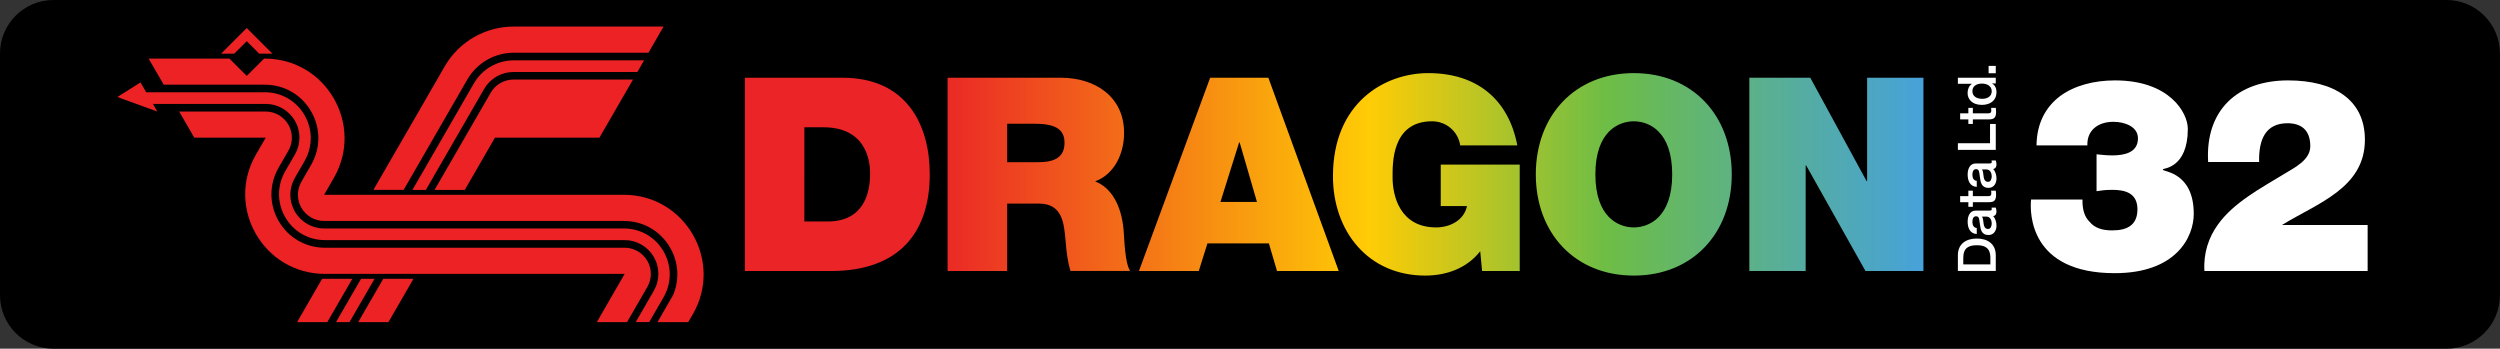 <?xml version="1.0" encoding="utf-8"?>
<!-- Generator: Adobe Illustrator 25.0.0, SVG Export Plug-In . SVG Version: 6.00 Build 0)  -->
<svg version="1.1" id="Layer_1" xmlns="http://www.w3.org/2000/svg" xmlns:xlink="http://www.w3.org/1999/xlink" x="0px" y="0px"
	 viewBox="0 0 3840 535.6" style="enable-background:new 0 0 3840 535.6;" xml:space="preserve">
<rect x="0" y="0" width="3840" height="535.6" fill="#333333" stroke="none"/>
<style type="text/css">
	.st0{fill:#EC2224;}
	.st1{fill:#FFFFFF;}
	.st2{fill:url(#SVGID_1_);}
	.st3{fill:url(#SVGID_2_);}
	.st4{fill:url(#SVGID_3_);}
	.st5{fill:url(#SVGID_4_);}
	.st6{fill:url(#SVGID_5_);}
	.st7{fill:url(#SVGID_6_);}
	.st8{fill:url(#SVGID_7_);}
	.st9{fill:url(#SVGID_8_);}
	.st10{fill:url(#SVGID_9_);}
	.st11{fill:url(#SVGID_10_);}
	.st12{fill:url(#SVGID_11_);}
	.st13{fill:url(#SVGID_12_);}
	.st14{fill:url(#SVGID_13_);}
	.st15{fill:url(#SVGID_14_);}
	.st16{fill:url(#SVGID_15_);}
	.st17{fill:url(#SVGID_16_);}
	.st18{fill:url(#SVGID_17_);}
	.st19{fill:url(#SVGID_18_);}
	.st20{fill:url(#SVGID_19_);}
	.st21{fill:url(#SVGID_20_);}
	.st22{fill:url(#SVGID_21_);}
	.st23{fill:url(#SVGID_22_);}
	.st24{fill:url(#SVGID_23_);}
	.st25{fill:url(#SVGID_24_);}
	.st26{fill:url(#SVGID_25_);}
	.st27{fill:url(#SVGID_26_);}
	.st28{fill:url(#SVGID_27_);}
	.st29{fill:url(#SVGID_28_);}
	.st30{fill:url(#SVGID_29_);}
	.st31{fill:url(#SVGID_30_);}
	.st32{fill:url(#SVGID_31_);}
	.st33{fill:url(#SVGID_32_);}
	.st34{fill:url(#SVGID_33_);}
	.st35{fill:url(#SVGID_34_);}
	.st36{fill:url(#SVGID_35_);}
	.st37{fill:url(#SVGID_36_);}
	.st38{fill:url(#SVGID_37_);}
	.st39{fill:url(#SVGID_38_);}
</style>
<g>
	<path d="M3757.8,535.6H82.2C36.8,535.6,0,498.8,0,453.4V82.2C0,36.8,36.8,0,82.2,0h3675.5c45.4,0,82.2,36.8,82.2,82.2v371.1
		C3840,498.8,3803.2,535.6,3757.8,535.6z"/>
	<g>
		<polygon class="st0" points="575.3,428.2 536.8,494.8 516.1,494.8 554.6,428.2 		"/>
		<path class="st0" d="M654.1,291.7l89.6-155.2c9.3-16,26.4-25.9,44.9-25.9H979l10.3-17.9H858.7l-69.7,0c-25.1,0-48.5,13.5-61,35.2
			l-33.8,58.6l-1,1.8l-59.7,103.4H654.1z"/>
		<g>
			<path class="st0" d="M1019.2,40.8l-160.4,0l0,0H789c-43.7,0-84.1,23.3-105.9,61.1l-33.8,58.6l-1,1.8l-74.7,129.3H620l97.9-169.6
				c14.6-25.3,41.9-41,71.1-41h207L1019.2,40.8z"/>
			<path class="st0" d="M760.2,211.5h160.5l51.6-89.3H788.6c-14.4,0-27.6,7.7-34.8,20.1l-86.3,149.4h46.4L760.2,211.5z"/>
			<polygon class="st0" points="635.1,428.2 596.6,494.8 550.2,494.8 588.7,428.2 			"/>
			<polygon class="st0" points="494.8,428.2 456.3,494.8 502.7,494.8 541.2,428.2 			"/>
		</g>
		<path class="st0" d="M298.4,211.5h109.7l-14.9,25.8c-47.1,81.5,11.8,183.4,105.9,183.4h0l460.4,0l-42.8,74.1h46.4l31.2-54
			c7.2-12.4,7.2-27.8,0-40.2c-7.2-12.4-20.5-20.1-34.8-20.1H499.1c-29.7,0-56.2-15.3-71.1-41c-14.8-25.7-14.8-56.4,0-82.1l14.9-25.8
			c7.2-12.4,7.2-27.8,0-40.2c-7.2-12.4-20.5-20.1-34.8-20.1H275.2L298.4,211.5z"/>
		<path class="st0" d="M251.5,130.1h155.3c29.7,0,56.2,15.3,71.1,41c14.8,25.7,14.8,56.4,0,82.1L463,279.1
			c-7.2,12.4-7.2,27.8,0,40.2c7.2,12.4,20.5,20.1,34.8,20.1l460.4,0c29.7,0,56.2,15.3,71.1,41c13.1,22.7,14.6,49.2,4.6,72.8
			l-24,41.6h47.2l7.1-12.2c47.1-81.5-11.8-183.4-105.9-183.4l-248.7,0H569.3l-71.5,0l14.9-25.8c47.1-81.5-11.8-183.4-105.9-183.4
			h-1.2L379,116.6l-26.6-26.6H228.3L251.5,130.1z"/>
		<g>
			<polygon class="st0" points="359.8,82.4 379,63.3 398.1,82.4 418.4,82.4 379,43 339.6,82.4 			"/>
		</g>
		<path class="st0" d="M241.6,171.3L180.3,149l35.5-22.4l8.7,15.1h182.3c25.5,0,48.3,13.2,61,35.2c12.7,22.1,12.7,48.4,0,70.5
			l-14.9,25.8c-9.3,16-9.3,35.8,0,51.8c9.3,16,26.4,25.9,44.9,25.9l460.4,0c25.5,0,48.3,13.2,61,35.2c12.7,22.1,12.7,48.4,0,70.5
			l-22,38.1h-20.7l27.8-48.2c9.3-16,9.3-35.8,0-51.8c-9.3-16-26.4-25.9-44.9-25.9H639.4H499.1c-25.5,0-48.3-13.2-61-35.2
			c-12.7-22.1-12.7-48.4,0-70.5l14.9-25.8c9.3-16,9.3-35.8,0-51.8c-9.3-16-26.4-25.9-44.9-25.9H235L241.6,171.3z"/>
	</g>
	<g>
		<g>
			<g>
				<path class="st1" d="M3007.3,416.2v-24.1c0-17.9,13-25.7,29.1-25.7c16,0,29.1,7.7,29.1,25.7v24.1H3007.3z M3057.2,406.1v-10
					c0-16-9.1-19.4-20.8-19.4c-11.7,0-20.8,3.4-20.8,19.4v10H3057.2z"/>
				<path class="st1" d="M3056.1,323.4c2.3,0,3.2-0.5,3.2-2.2c0-0.6,0-1.3-0.2-2.3h6.4c0.5,1.4,1.1,4.3,1.1,5.9
					c0,3.7-1.3,6.4-5.1,7.2c3.6,3.7,5.1,9.6,5.1,14.6c0,7.6-4.1,14.4-12.3,14.4c-10.5,0-12.2-8.4-13.1-16.2
					c-1.2-6.7-0.5-12.6-5.9-12.6c-4.8,0-5.7,5-5.7,8.7c0,5.2,2.1,8.9,6.7,9.3v9.3c-10.8-0.7-14-9.9-14-19.1
					c0-8.2,3.3-16.9,12.2-16.9H3056.1z M3044.4,332.7c1.9,2.9,1.8,7.3,2.5,11.4c0.7,4,2.1,7.6,7,7.6c4.1,0,5.4-5.3,5.4-8.6
					c0-4.1-2.1-10.4-8-10.4H3044.4z"/>
				<path class="st1" d="M3023.4,317.6v-7h-12.6v-9.3h12.6v-8.4h6.9v8.4h22.5c3.8,0,5.8-0.3,5.8-4.5c0-1.3,0-2.6-0.3-3.9h7.2
					c0.2,2,0.5,4,0.5,6c0,9.7-3.7,11.5-10.8,11.7h-24.9v7H3023.4z"/>
				<path class="st1" d="M3056.1,251c2.3,0,3.2-0.5,3.2-2.2c0-0.6,0-1.3-0.2-2.3h6.4c0.5,1.4,1.1,4.3,1.1,5.9c0,3.7-1.3,6.4-5.1,7.2
					c3.6,3.7,5.1,9.6,5.1,14.6c0,7.6-4.1,14.4-12.3,14.4c-10.5,0-12.2-8.4-13.1-16.2c-1.2-6.7-0.5-12.6-5.9-12.6
					c-4.8,0-5.7,5-5.7,8.7c0,5.2,2.1,8.9,6.7,9.3v9.3c-10.8-0.7-14-9.9-14-19.1c0-8.2,3.3-16.9,12.2-16.9H3056.1z M3044.4,260.3
					c1.9,2.9,1.8,7.3,2.5,11.4c0.7,4,2.1,7.6,7,7.6c4.1,0,5.4-5.3,5.4-8.6c0-4.1-2.1-10.4-8-10.4H3044.4z"/>
				<path class="st1" d="M3007.3,230.2V220h49.4v-29.6h8.8v39.8H3007.3z"/>
				<path class="st1" d="M3023.4,190.4v-7h-12.6v-9.3h12.6v-8.4h6.9v8.4h22.5c3.8,0,5.8-0.3,5.8-4.5c0-1.3,0-2.6-0.3-3.9h7.2
					c0.2,2,0.5,4,0.5,6c0,9.7-3.7,11.5-10.8,11.7h-24.9v7H3023.4z"/>
				<path class="st1" d="M3065.5,119.4v8.8h-5.7v0.2c4.8,2.4,6.8,7.7,6.8,13c0,13.3-9.9,19.7-22.5,19.7c-15.2,0-21.9-9-21.9-18.2
					c0-5.3,2-11.2,6.6-14v-0.2h-21.5v-9.3H3065.5z M3059.3,140.2c0-8.3-7.6-11.8-14.9-11.8c-9.3,0-14.8,4.5-14.8,11.6
					c0,8.7,7.7,11.8,15.3,11.8C3052.2,151.8,3059.3,148.2,3059.3,140.2z"/>
			</g>
			<path class="st1" d="M3054.5,112.5v-11.3h11v11.3H3054.5z"/>
		</g>
		<g>
			<g>
				<linearGradient id="SVGID_1_" gradientUnits="userSpaceOnUse" x1="1144.111" y1="267.809" x2="2954.335" y2="267.809">
					<stop  offset="0.16" style="stop-color:#EA2427"/>
					<stop  offset="0.53" style="stop-color:#FFCC05"/>
					<stop  offset="0.732" style="stop-color:#6DBD46"/>
					<stop  offset="1" style="stop-color:#46A2DA"/>
				</linearGradient>
				<path class="st2" d="M1294.2,119.4h-150.1v296.9h132.2c103.5,0,151.8-57.8,151.8-148.8C1428.1,192.6,1393.2,119.4,1294.2,119.4z
					 M1271.3,340.2h-35.8V195.5h29.1c66.1,0,71.9,52,71.9,70.7C1336.6,294,1328.3,340.2,1271.3,340.2z M1682.1,278.6
					c30.4-11.2,44.5-43.7,44.5-74.4c0-56.1-44.9-84.8-96.9-84.8h-174.2v296.9h91.5V312.7h48.6c36.2,0,38.7,29.5,41.2,57.8
					c1.2,15.4,2.9,30.8,7.5,45.7h91.5c-8.3-13.7-8.7-49.1-10-63.6C1722.4,315.6,1707.1,288.2,1682.1,278.6z M1594.8,249.1H1547v-59
					h42.8c34.9,0,45.3,10.8,45.3,29.5C1635.1,246.2,1611.8,249.1,1594.8,249.1z M1858.8,119.4l-109.4,296.9h91.9l13.3-42.4h94.4
					l12.5,42.4h94.8l-108.1-296.9H1858.8z M1874.6,310.2l28.7-91.5h0.8l26.6,91.5H1874.6z M2213,316.5h40.3
					c-4.6,22-26.2,32.8-47.4,32.8c-55.7,0-66.9-48.6-66.9-76.5c0-20.4-2.1-86.5,60.7-86.5c21.6,0,39.9,15.4,43.2,37h87.7
					c-13.3-69.8-61.1-111-136.8-111c-66.9,0-146.4,45.3-146.4,158.4c0,84.4,54,152.6,141.8,152.6c32.4,0,64-11.2,84.4-37.4l2.9,30.4
					h57.8V252.8H2213V316.5z M2509.5,112.3c-90.2,0-150.5,64.9-150.5,155.5c0,90.6,60.3,155.5,150.5,155.5
					c90.2,0,150.5-64.9,150.5-155.5C2660,177.2,2599.7,112.3,2509.5,112.3z M2509.5,349.3c-23.3,0-59-15.4-59-81.5
					c0-66.1,35.8-81.5,59-81.5c23.3,0,59,15.4,59,81.5C2568.5,333.9,2532.8,349.3,2509.5,349.3z M2867.9,119.4v158.8h-0.8
					l-86.5-158.8H2687v296.9h86.5V254.1h0.8l91.1,162.2h89V119.4H2867.9z"/>
			</g>
		</g>
		<g>
			<path class="st1" d="M3128.1,223.3c0.4-34.1,14.1-59,36.2-75.7c22-16.2,52-24.1,84.4-24.1c84,0,111.8,49.9,111.8,74.4
				c0,60.7-38.3,60.7-38.3,62v0.8c0,3.3,47.4,3.3,47.4,67.8c0,35.3-26.6,91.1-121.4,91.1c-130.1,0-130.6-91.5-128.5-113.1h79
				c-0.4,15.4,3.3,27,11.2,34.5c7.9,9.6,20,12.9,34.5,12.9c23.7,0,38.7-8.7,38.7-32.4c0-25.4-19.5-29.9-38.7-29.9
				c-12.1,0-17.9,1.2-24.1,2.1V237c6.2,0.4,12.9,1.7,24.1,1.7c17.5,0,39.5-3.7,39.5-26.2c0-18.3-20.8-25.4-37.8-25.4
				c-22.4,0-40.7,12.1-39.9,36.2H3128.1z"/>
			<path class="st1" d="M3391.7,248.7c-4.6-79.4,44.9-125.2,122.7-125.2c70.3,0,118.1,29.5,118.1,91.1c0,74-72.4,97.3-126.8,130.6
				v0.4h131v70.7h-250.7c-1.7-27.9,6.7-52,20.8-71.5c24.1-33.7,65.7-55.7,102.7-78.2c15-9.2,39.1-20.8,39.1-42
				c0-26.2-15.4-35.3-34.9-35.3c-33.3,0-44.5,24.1-43.7,59.5H3391.7z"/>
		</g>
	</g>
</g>
</svg>

